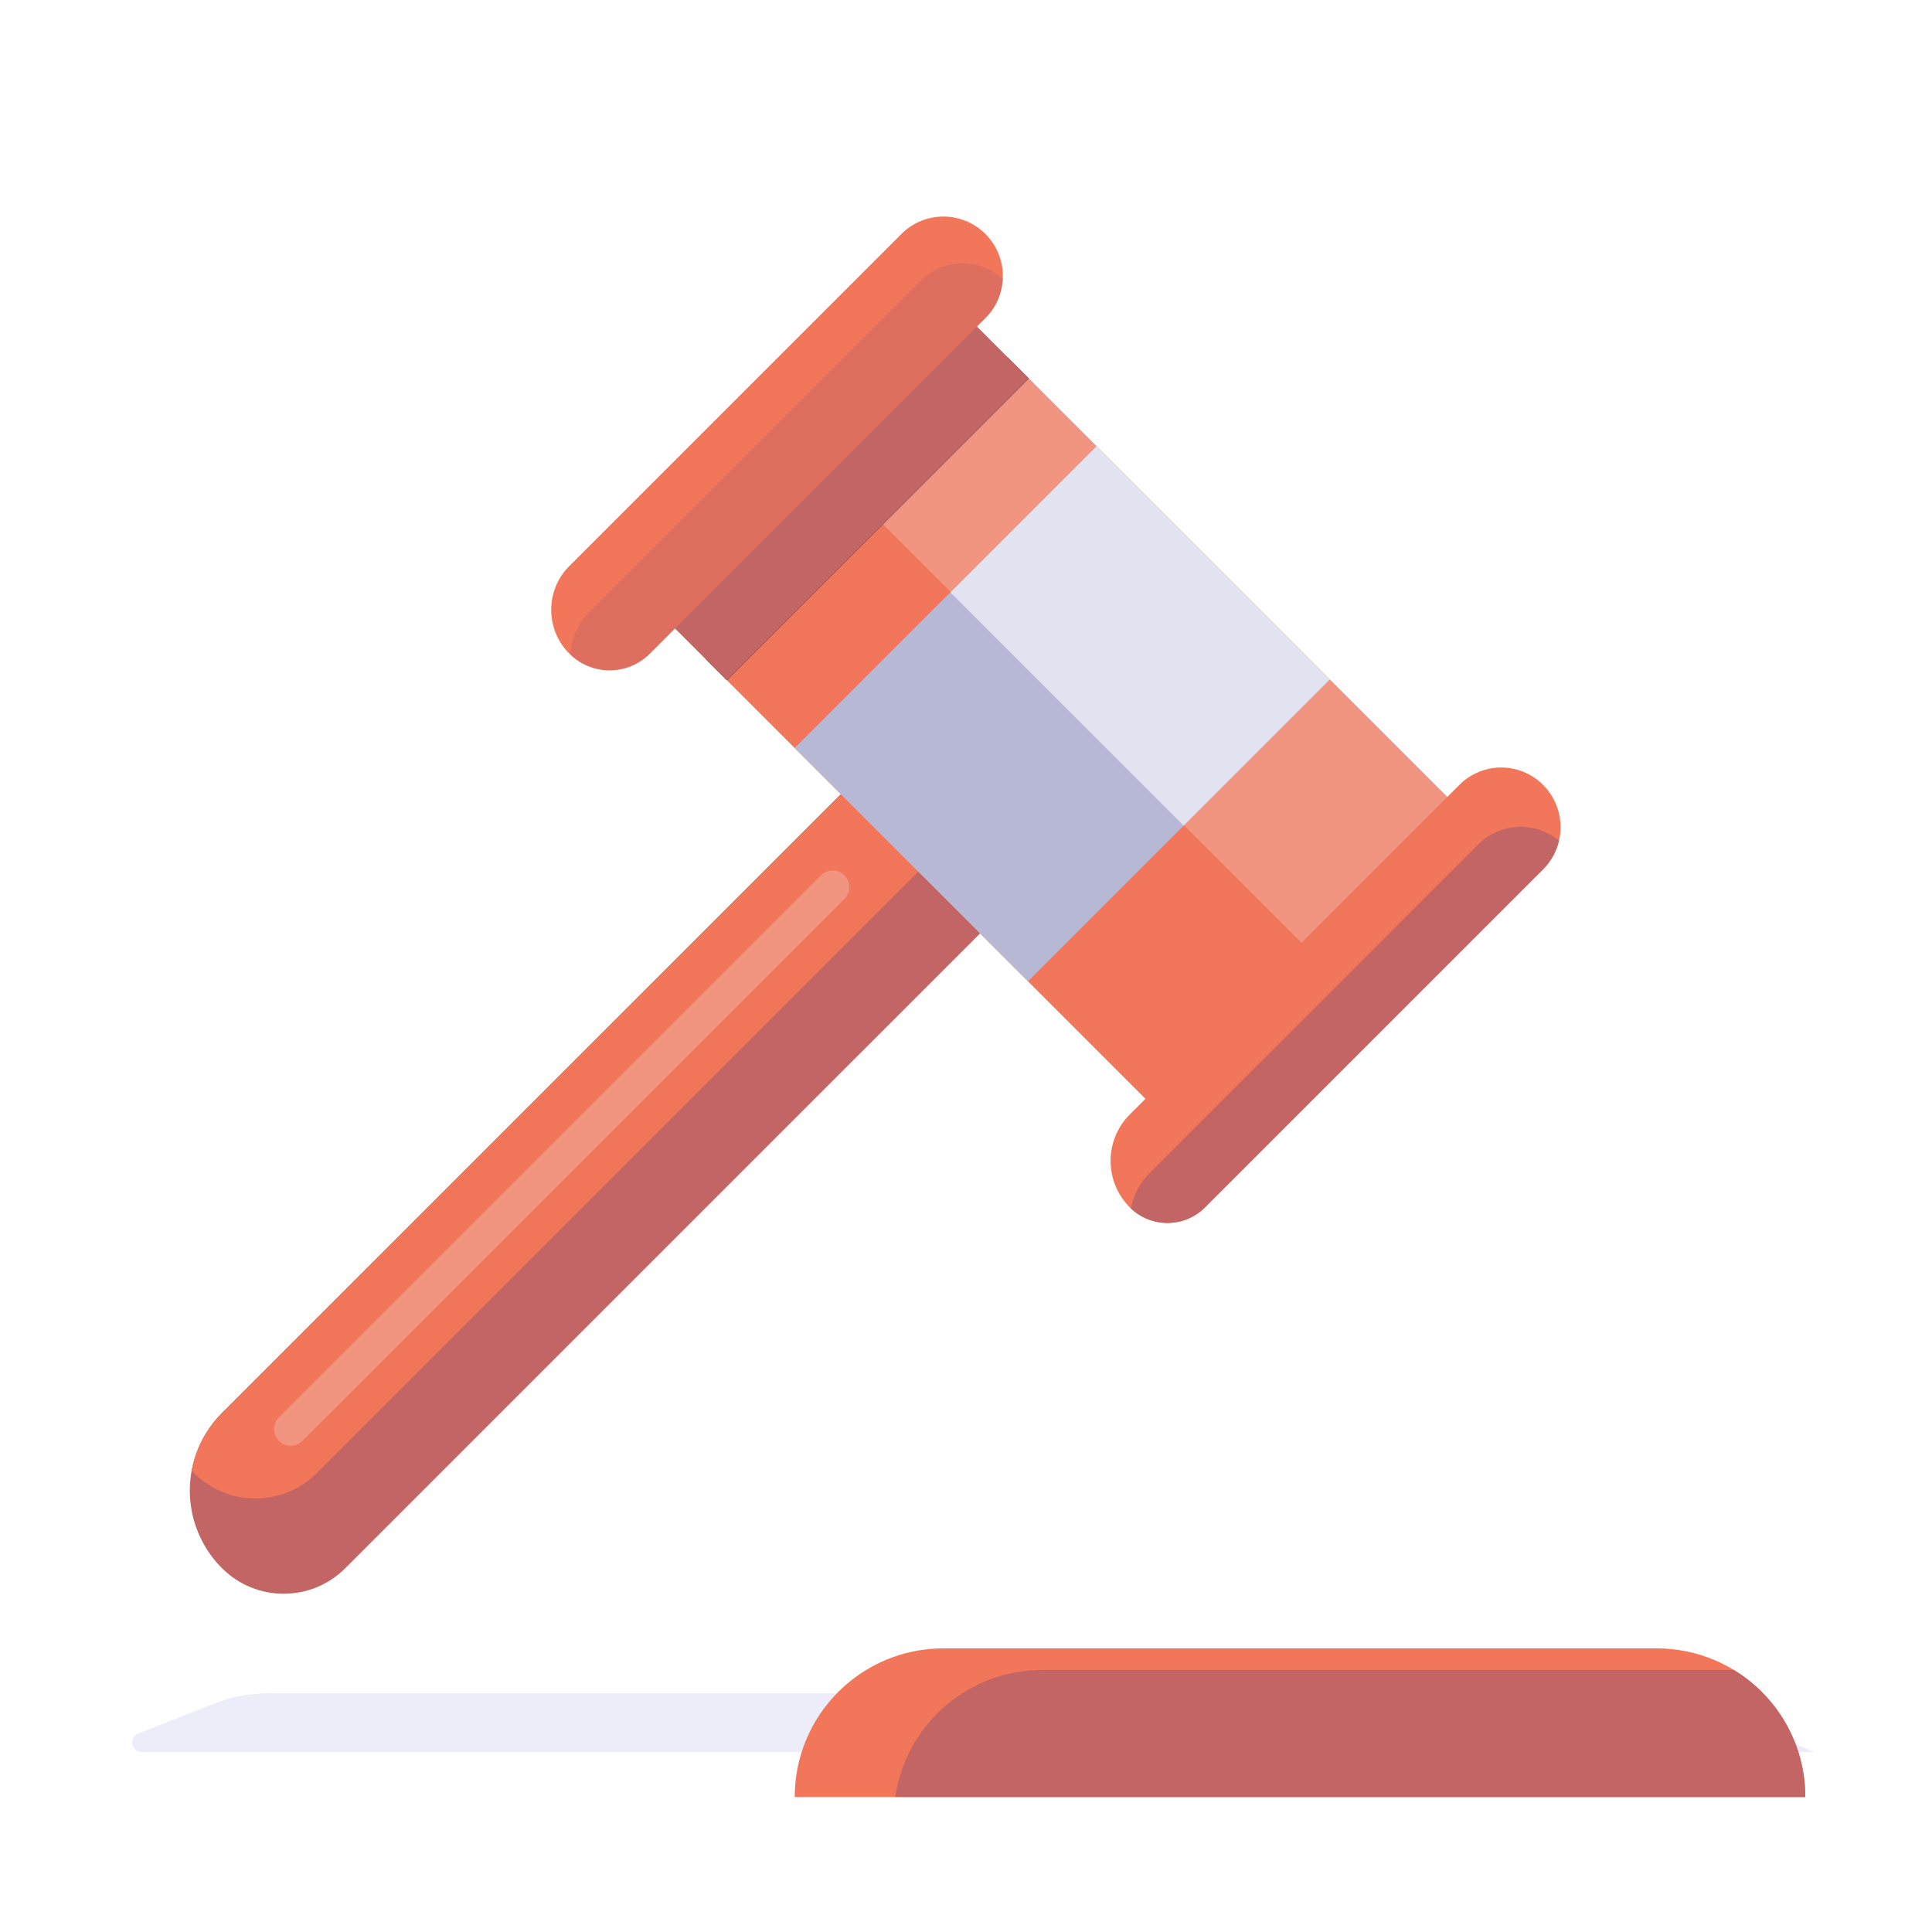 <?xml version="1.0" encoding="UTF-8" standalone="no"?>
<!DOCTYPE svg PUBLIC "-//W3C//DTD SVG 1.1//EN" "http://www.w3.org/Graphics/SVG/1.1/DTD/svg11.dtd">
<svg width="100%" height="100%" viewBox="0 0 65 65" version="1.1" xmlns="http://www.w3.org/2000/svg" xmlns:xlink="http://www.w3.org/1999/xlink" xml:space="preserve" xmlns:serif="http://www.serif.com/" style="fill-rule:evenodd;clip-rule:evenodd;stroke-linejoin:round;stroke-miterlimit:2;">
    <rect id="Legal" x="0.738" y="0.458" width="64" height="64" style="fill:none;"/>
    <path d="M56.581,56.969L9.028,56.969C8.398,56.969 7.773,57.088 7.187,57.321C6.485,57.598 5.488,57.993 4.651,58.325C4.507,58.382 4.424,58.533 4.453,58.685C4.482,58.837 4.615,58.947 4.77,58.947C14.316,58.947 61.029,58.947 61.029,58.947L56.581,56.969Z" style="fill:#cecfeb;fill-opacity:0.39;"/>
    <path d="M60.738,60.458C60.738,57.697 58.5,55.458 55.738,55.458C49.3,55.458 38.176,55.458 31.738,55.458C28.977,55.458 26.738,57.697 26.738,60.458C26.738,60.458 26.738,60.458 26.738,60.458L60.738,60.458L60.738,60.458Z" style="fill:#f1765a;"/>
    <clipPath id="_clip1">
        <path d="M60.738,60.458C60.738,57.697 58.5,55.458 55.738,55.458C49.3,55.458 38.176,55.458 31.738,55.458C28.977,55.458 26.738,57.697 26.738,60.458C26.738,60.458 26.738,60.458 26.738,60.458L60.738,60.458L60.738,60.458Z"/>
    </clipPath>
    <g clip-path="url(#_clip1)">
        <path d="M64.068,61.183C64.068,58.422 61.829,56.183 59.068,56.183C52.629,56.183 41.506,56.183 35.068,56.183C32.306,56.183 30.068,58.422 30.068,61.183C30.068,61.183 30.068,61.183 30.068,61.183L64.068,61.183L64.068,61.183Z" style="fill:#c26564;"/>
    </g>
    <path d="M32.193,10.316L22.039,20.469L39.222,37.652L49.375,27.499L32.193,10.316Z" style="fill:#f1765a;"/>
    <clipPath id="_clip2">
        <path d="M32.193,10.316L22.039,20.469L39.222,37.652L49.375,27.499L32.193,10.316Z"/>
    </clipPath>
    <g clip-path="url(#_clip2)">
        <path d="M38.53,-1.419L24.59,12.521L48.181,36.112L62.122,22.172L38.53,-1.419Z" style="fill:#f19580;"/>
        <path d="M39.188,8.154L21.695,25.647L14,17.952L31.493,0.458L39.188,8.154ZM15.414,17.952L21.695,24.233L37.774,8.154L31.493,1.873L15.414,17.952Z"/>
        <path d="M31.493,0.458L14,17.952L21.695,25.647L39.188,8.154L31.493,0.458Z" style="fill:#c26564;"/>
    </g>
    <path d="M29.85,25.156C29.85,25.156 13.873,41.132 7.467,47.538C6.775,48.23 6.386,49.169 6.386,50.148C6.386,51.128 6.775,52.067 7.467,52.759C7.468,52.76 7.469,52.761 7.47,52.761C8.615,53.906 10.471,53.906 11.616,52.761C17.61,46.767 34.536,29.842 34.536,29.842L29.85,25.156Z" style="fill:#c26564;"/>
    <clipPath id="_clip3">
        <path d="M29.85,25.156C29.85,25.156 13.873,41.132 7.467,47.538C6.775,48.23 6.386,49.169 6.386,50.148C6.386,51.128 6.775,52.067 7.467,52.759C7.468,52.76 7.469,52.761 7.47,52.761C8.615,53.906 10.471,53.906 11.616,52.761C17.61,46.767 34.536,29.842 34.536,29.842L29.85,25.156Z"/>
    </clipPath>
    <g clip-path="url(#_clip3)">
        <path d="M28.899,21.949C28.899,21.949 12.923,37.926 6.517,44.331C5.825,45.024 5.436,45.963 5.436,46.942C5.436,47.921 5.825,48.86 6.517,49.553C6.518,49.553 6.519,49.554 6.52,49.555C7.665,50.7 9.521,50.7 10.666,49.555C16.66,43.561 33.586,26.635 33.586,26.635L28.899,21.949Z" style="fill:#f1765a;"/>
    </g>
    <path d="M33.153,7.871C32.373,7.091 31.108,7.091 30.327,7.871C27.653,10.545 21.876,16.323 19.155,19.043C18.341,19.857 18.341,21.177 19.155,21.99C19.156,21.991 19.156,21.991 19.157,21.992C19.516,22.351 20.002,22.552 20.51,22.552C21.018,22.552 21.504,22.351 21.863,21.992C24.53,19.325 30.439,13.416 33.154,10.701C33.935,9.92 33.935,8.654 33.154,7.873C33.154,7.872 33.153,7.872 33.153,7.871Z" style="fill:#f1765a;"/>
    <clipPath id="_clip4">
        <path d="M33.153,7.871C32.373,7.091 31.108,7.091 30.327,7.871C27.653,10.545 21.876,16.323 19.155,19.043C18.341,19.857 18.341,21.177 19.155,21.99C19.156,21.991 19.156,21.991 19.157,21.992C19.516,22.351 20.002,22.552 20.51,22.552C21.018,22.552 21.504,22.351 21.863,21.992C24.53,19.325 30.439,13.416 33.154,10.701C33.935,9.92 33.935,8.654 33.154,7.873C33.154,7.872 33.153,7.872 33.153,7.871Z"/>
    </clipPath>
    <g clip-path="url(#_clip4)">
        <path d="M33.803,9.445C33.023,8.664 31.758,8.664 30.977,9.445C28.303,12.119 22.526,17.896 19.805,20.617C18.992,21.431 18.992,22.75 19.805,23.564C19.806,23.564 19.806,23.565 19.807,23.565C20.166,23.924 20.653,24.126 21.16,24.126C21.668,24.126 22.155,23.924 22.514,23.565C25.18,20.899 31.089,14.99 33.805,12.275C34.586,11.494 34.586,10.227 33.805,9.446C33.804,9.446 33.804,9.445 33.803,9.445Z" style="fill:#c26564;fill-opacity:0.41;"/>
    </g>
    <path d="M51.912,26.404C51.54,26.032 51.034,25.822 50.507,25.822C49.979,25.822 49.474,26.032 49.101,26.404C46.459,29.047 40.769,34.736 38.011,37.494C37.596,37.909 37.364,38.471 37.364,39.057C37.364,39.643 37.596,40.205 38.011,40.62C38.011,40.62 38.012,40.621 38.012,40.621C38.711,41.319 39.843,41.319 40.541,40.621C43.16,38.002 49.165,31.997 51.914,29.248C52.291,28.871 52.503,28.36 52.503,27.827C52.503,27.294 52.291,26.783 51.914,26.406C51.913,26.405 51.913,26.405 51.912,26.404Z" style="fill:#f1765a;"/>
    <clipPath id="_clip5">
        <path d="M51.912,26.404C51.54,26.032 51.034,25.822 50.507,25.822C49.979,25.822 49.474,26.032 49.101,26.404C46.459,29.047 40.769,34.736 38.011,37.494C37.596,37.909 37.364,38.471 37.364,39.057C37.364,39.643 37.596,40.205 38.011,40.62C38.011,40.62 38.012,40.621 38.012,40.621C38.711,41.319 39.843,41.319 40.541,40.621C43.16,38.002 49.165,31.997 51.914,29.248C52.291,28.871 52.503,28.36 52.503,27.827C52.503,27.294 52.291,26.783 51.914,26.406C51.913,26.405 51.913,26.405 51.912,26.404Z"/>
    </clipPath>
    <g clip-path="url(#_clip5)">
        <path d="M52.595,28.411C52.215,28.032 51.7,27.818 51.163,27.818C50.627,27.818 50.112,28.032 49.732,28.411C47.079,31.064 41.417,36.726 38.668,39.476C38.253,39.89 38.02,40.452 38.02,41.038C38.02,41.625 38.253,42.187 38.668,42.601C38.668,42.602 38.669,42.602 38.669,42.603C39.367,43.301 40.499,43.301 41.198,42.603C43.825,39.975 49.859,33.941 52.596,31.204C52.966,30.834 53.174,30.332 53.174,29.808C53.174,29.285 52.966,28.783 52.596,28.413C52.596,28.412 52.595,28.412 52.595,28.411Z" style="fill:#c26564;"/>
    </g>
    <path d="M36.892,15.015L26.738,25.168L34.585,33.015L44.738,22.862L36.892,15.015Z" style="fill:#e2e3f1;"/>
    <path d="M31.976,19.931L26.738,25.168L34.585,33.015L39.823,27.777L31.976,19.931Z" style="fill:#2b307e;fill-opacity:0.24;"/>
    <path d="M28.41,29.451C28.306,29.347 28.164,29.288 28.016,29.288C27.868,29.288 27.726,29.347 27.621,29.451C25.152,31.92 11.854,45.218 9.385,47.687C9.281,47.792 9.222,47.934 9.222,48.082C9.222,48.23 9.281,48.372 9.385,48.476C9.385,48.476 9.385,48.476 9.385,48.476C9.49,48.581 9.632,48.64 9.78,48.64C9.928,48.64 10.07,48.581 10.174,48.476C12.643,46.007 25.941,32.709 28.41,30.24C28.515,30.136 28.574,29.994 28.574,29.846C28.574,29.698 28.515,29.556 28.41,29.451C28.41,29.451 28.41,29.451 28.41,29.451Z" style="fill:#f19580;"/>
</svg>
